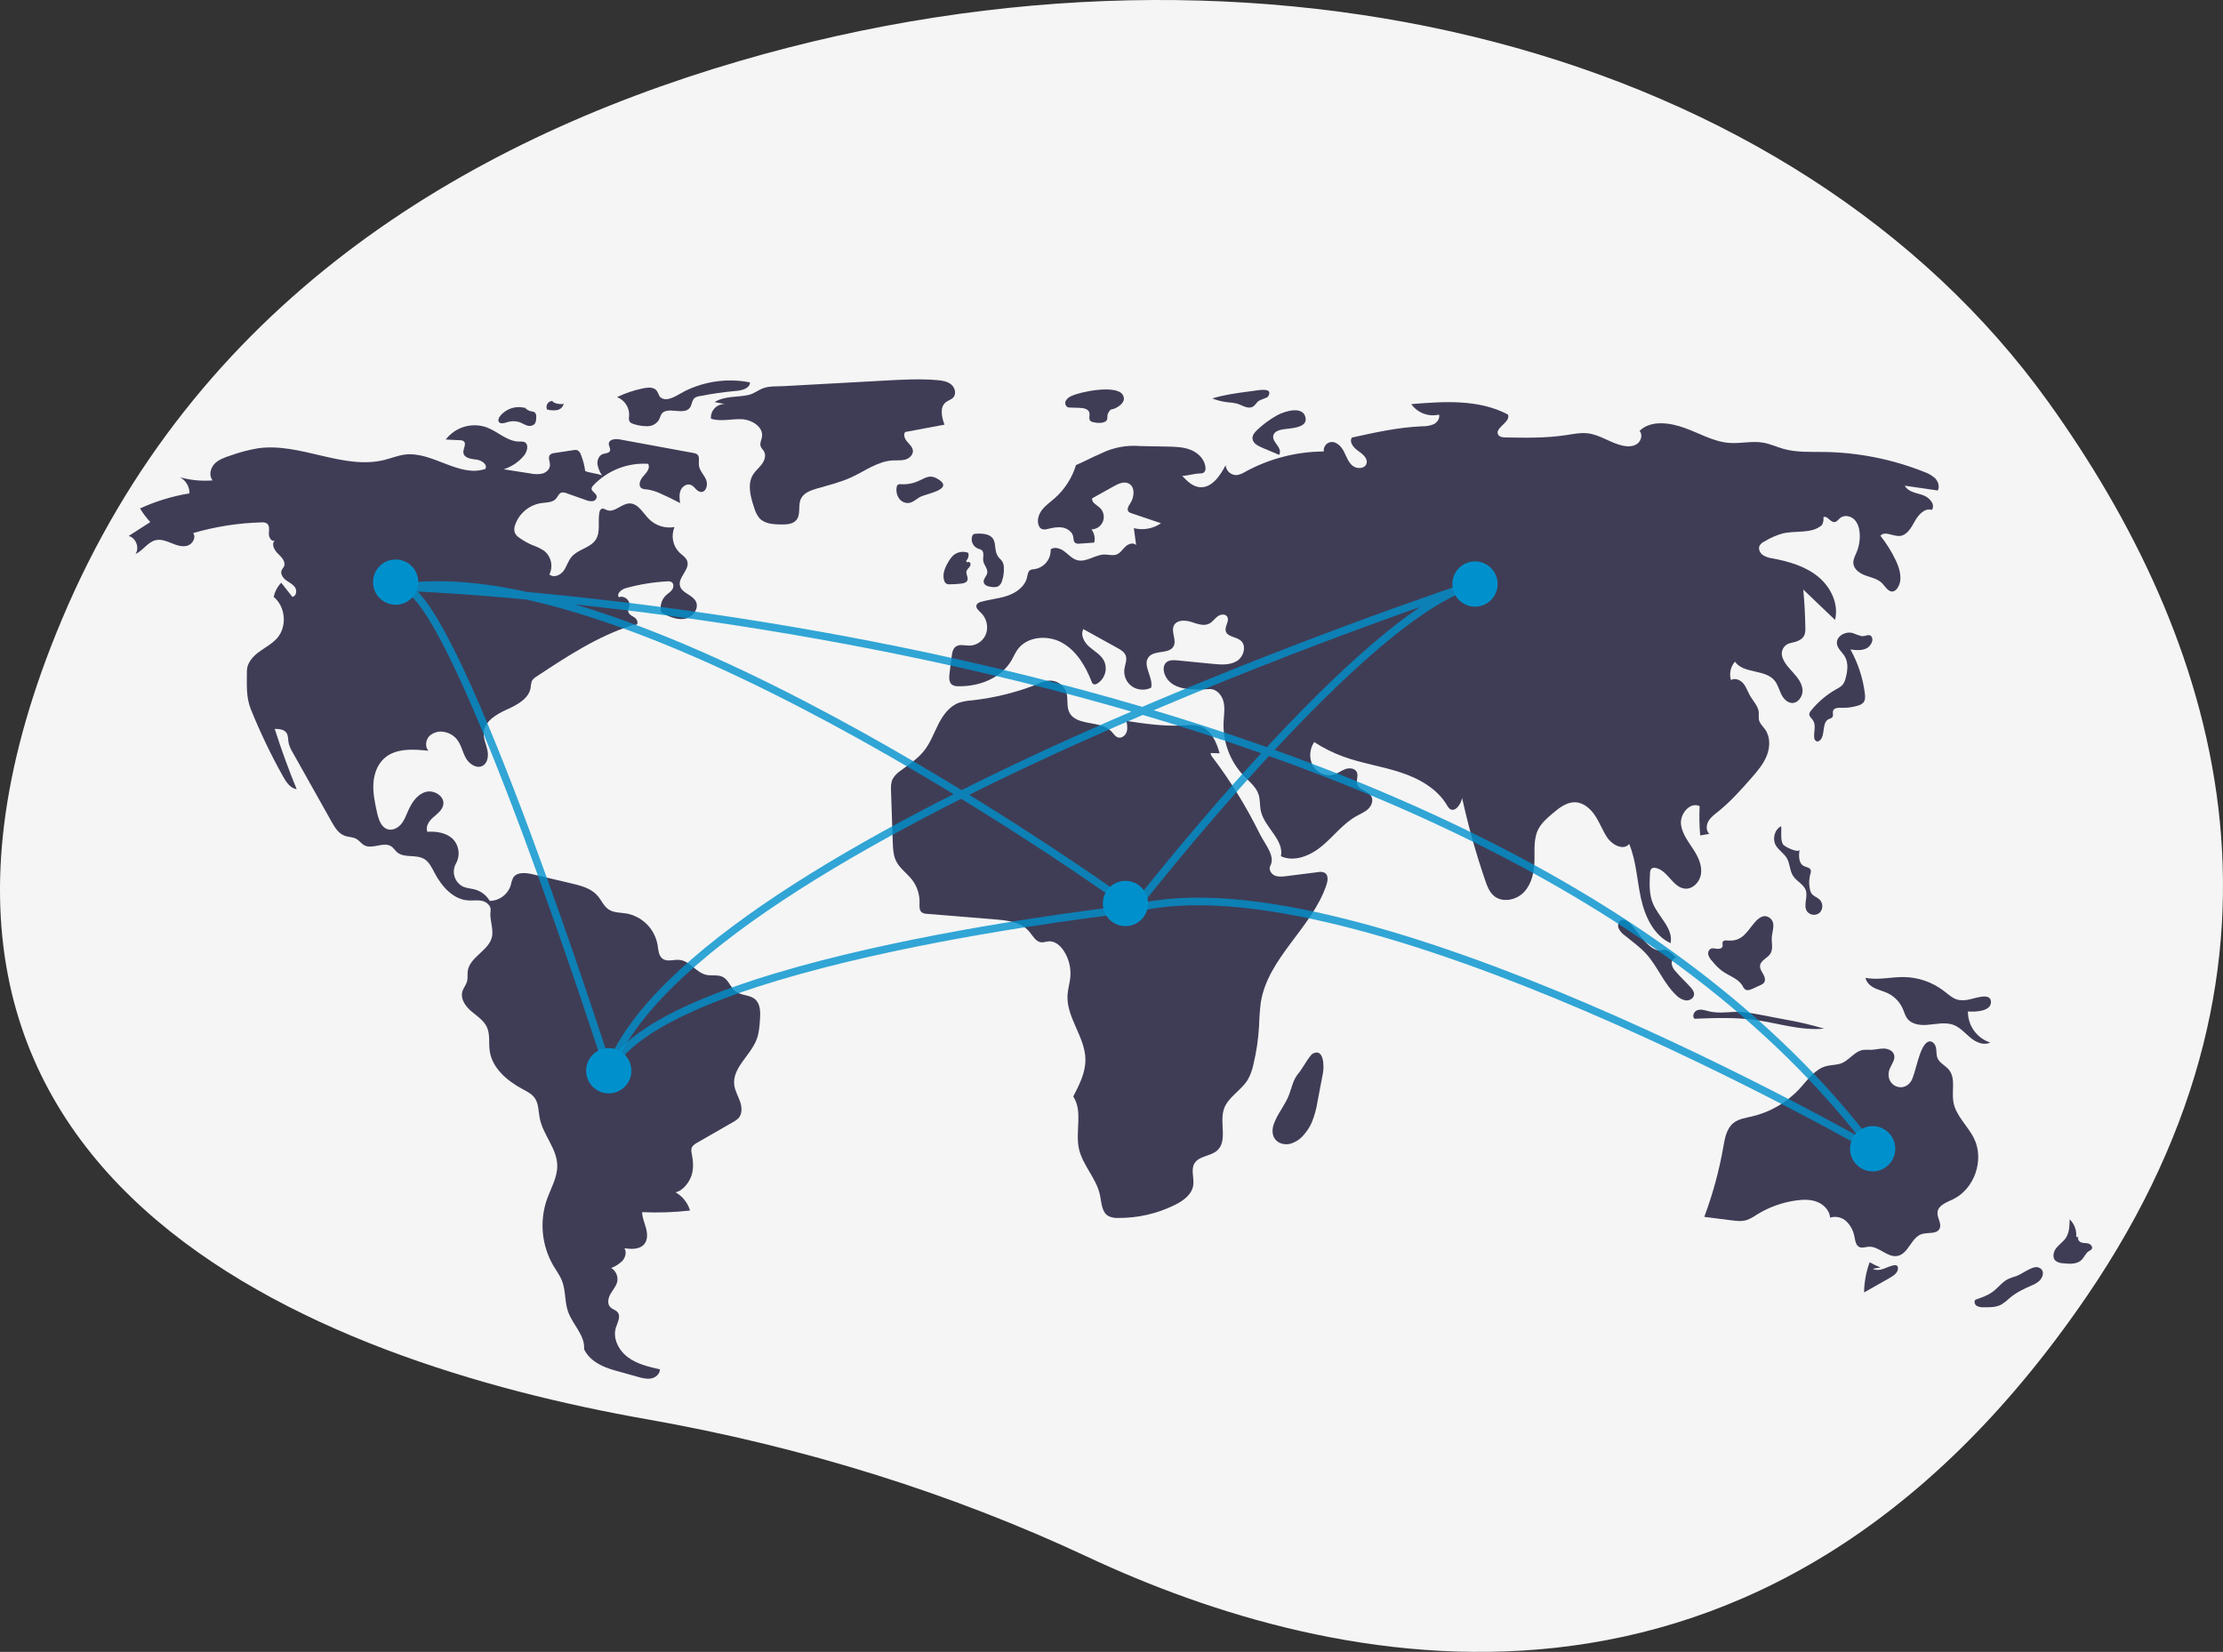 <svg width="584" height="434" viewBox="0 0 584 434" fill="none" xmlns="http://www.w3.org/2000/svg">
<rect x="0" y="0" width="584" height="434" fill="#333333" stroke="none"/>
<g clip-path="url(#clip0_522_9720)">
<path d="M538.019 105.499C471.736 13.22 331.717 -24.213 194.012 16.103C121.212 37.417 51.019 80.122 16.233 162.813C-45.95 310.632 84.612 357.842 169.985 372.888C211.267 380.164 250.148 392.386 285.677 409.025C349.598 438.961 462.742 465.487 548.06 340.79C609.899 250.41 582.17 166.966 538.019 105.499Z" fill="#F5F5F5"/>
<path d="M153.733 123.757C153.548 122.29 153.173 120.854 152.618 119.484C152.547 119.225 152.423 118.984 152.254 118.775C152.084 118.567 151.874 118.396 151.635 118.273C151.316 118.19 150.981 118.186 150.66 118.262L145.653 119.029C145.234 119.048 144.833 119.204 144.511 119.473C143.858 120.159 144.501 121.264 144.481 122.21C144.458 123.275 143.513 124.139 142.488 124.424C141.441 124.636 140.362 124.623 139.321 124.385L132.32 123.297C134.382 122.638 136.218 121.413 137.617 119.761C138.538 118.669 139.028 116.63 137.697 116.113C137.301 116.004 136.888 115.971 136.481 116.015C133.309 116.04 130.813 113.39 127.843 112.275C125.943 111.607 123.88 111.557 121.949 112.133C120.019 112.708 118.32 113.88 117.095 115.48L120.825 115.66C121.175 115.641 121.523 115.734 121.818 115.925C122.635 116.597 121.619 117.887 121.734 118.94C121.884 120.306 123.698 120.598 125.065 120.736C126.433 120.875 128.167 121.986 127.51 123.193C120.637 125.562 113.643 118.564 106.426 119.425C104.599 119.643 102.874 120.361 101.09 120.813C90.195 123.571 78.931 116.212 67.802 117.771C65.327 118.193 62.895 118.834 60.535 119.688C59.02 120.186 57.44 120.723 56.34 121.877C55.239 123.031 54.82 125.005 55.863 126.212C52.989 126.449 50.096 126.173 47.318 125.399C48.069 125.817 48.694 126.429 49.127 127.172C49.56 127.915 49.785 128.76 49.779 129.62C45.292 130.352 40.923 131.685 36.791 133.582C37.562 134.865 38.463 136.066 39.479 137.165L33.798 140.816C35.718 141.3 36.71 143.918 35.594 145.554C37.584 144.668 38.817 142.377 40.945 141.912C42.339 141.608 43.758 142.178 45.08 142.714C46.403 143.25 47.857 143.77 49.226 143.368C50.595 142.966 51.605 141.189 50.735 140.058C56.587 138.35 62.635 137.404 68.728 137.245C69.199 137.186 69.675 137.277 70.091 137.504C70.885 138.055 70.676 139.244 70.633 140.209C70.59 141.174 71.342 142.442 72.204 142.007C71.19 142.887 72.057 144.544 73.03 145.469C74.003 146.394 75.176 147.671 74.58 148.874C74.425 149.189 74.161 149.44 74.011 149.757C73.57 150.693 74.271 151.783 75.098 152.405C75.925 153.026 76.938 153.46 77.512 154.321C78.087 155.181 77.826 156.687 76.799 156.807L73.879 153.098C72.881 154.133 72.198 155.43 71.907 156.838C75.003 159.37 75.468 164.524 72.876 167.571C71.552 169.127 69.668 170.074 68.024 171.288C66.38 172.502 64.859 174.232 64.863 176.276C64.87 179.808 64.582 183.09 65.905 186.365C68.344 192.403 71.161 198.282 74.338 203.967C75.172 205.46 76.25 207.096 77.94 207.353C75.804 202.151 73.882 196.868 72.172 191.504C73.285 191.508 74.572 191.596 75.225 192.499C75.766 193.246 75.65 194.262 75.817 195.17C76.031 196.048 76.387 196.886 76.872 197.65L87.072 215.827C87.917 217.334 88.887 218.951 90.503 219.561C91.536 219.952 92.731 219.878 93.682 220.44C94.428 220.88 94.93 221.662 95.69 222.076C97.838 223.249 100.826 221 102.834 222.4C103.408 222.8 103.773 223.436 104.302 223.895C106.157 225.501 109.199 224.427 111.34 225.625C112.72 226.398 113.435 227.943 114.17 229.343C116.014 232.849 118.997 236.285 122.947 236.564C124.188 236.652 125.456 236.417 126.669 236.693C127.882 236.969 129.076 238.028 128.881 239.257C128.547 241.365 129.588 243.673 129.308 245.788C128.799 249.641 123.336 251.334 122.867 255.193C122.764 256.037 122.925 256.909 122.724 257.736C122.478 258.75 121.717 259.575 121.447 260.582C120.934 262.491 122.301 264.391 123.803 265.675C125.305 266.96 127.096 268.067 127.917 269.865C128.785 271.765 128.359 273.981 128.641 276.051C129.257 280.57 133.158 283.92 137.174 286.08C138.397 286.738 139.71 287.375 140.502 288.517C141.536 290.007 141.433 291.972 141.778 293.752C142.623 298.113 146.292 301.706 146.396 306.147C146.47 309.303 144.717 312.167 143.669 315.145C142.687 317.998 142.331 321.03 142.627 324.033C142.923 327.037 143.862 329.941 145.382 332.548C146.165 333.872 147.103 335.12 147.657 336.555C148.646 339.116 148.325 342.027 149.237 344.617C150.443 348.041 153.757 350.869 153.44 354.485C154.944 357.61 158.266 359.146 161.606 360.076L167.593 361.744C168.739 362.063 169.937 362.385 171.104 362.154C172.272 361.922 173.386 360.953 173.355 359.763C170.42 359.1 167.39 358.396 164.97 356.606C162.55 354.816 160.892 351.629 161.81 348.762C162.236 347.432 163.142 345.897 162.28 344.798C161.787 344.169 160.886 344.005 160.33 343.431C159.462 342.535 159.76 341.032 160.384 339.952C161.007 338.873 161.909 337.908 162.16 336.687C162.287 336.004 162.203 335.298 161.917 334.665C161.632 334.031 161.16 333.5 160.564 333.142C161.674 332.723 162.684 332.075 163.527 331.24C164.307 330.35 164.667 328.977 164.054 327.965C165.874 328.196 168.023 328.309 169.218 326.916C170.172 325.804 170.107 324.14 169.73 322.724C169.353 321.307 168.715 319.931 168.695 318.465C172.895 318.664 177.103 318.522 181.279 318.038C180.675 316.004 179.303 314.284 177.453 313.245C179.345 312.925 181.068 310.659 181.665 308.835C182.263 307.012 182.11 305.025 181.741 303.142C181.599 302.657 181.58 302.145 181.685 301.651C181.898 300.971 182.564 300.557 183.181 300.203L192.569 294.808C193.129 294.528 193.637 294.153 194.07 293.7C195.054 292.544 194.908 290.799 194.405 289.367C193.901 287.935 193.094 286.588 192.9 285.083C192.32 280.58 197.138 277.349 198.764 273.111C199.402 271.447 199.532 269.639 199.656 267.862C199.788 265.953 199.798 263.735 198.333 262.505C196.929 261.326 194.734 261.589 193.265 260.492C191.917 259.487 191.452 257.533 189.981 256.721C188.644 255.983 186.968 256.453 185.481 256.106C182.864 255.495 181.217 252.477 178.543 252.197C177.035 252.039 175.328 252.777 174.092 251.898C173.003 251.124 172.959 249.567 172.752 248.247C172.388 246.194 171.405 244.302 169.934 242.826C168.463 241.35 166.575 240.36 164.525 239.99C162.97 239.74 161.277 239.835 159.954 238.98C158.614 238.114 158 236.493 156.948 235.294C155.252 233.362 152.581 232.675 150.079 232.087L139.901 229.693C138.094 229.268 135.765 229.043 134.796 230.626C134.509 231.229 134.305 231.868 134.192 232.526C133.829 233.716 133.097 234.761 132.104 235.509C131.11 236.258 129.904 236.672 128.66 236.692C127.807 235.236 126.425 234.166 124.803 233.706C123.771 233.418 122.666 233.386 121.682 232.962C121.146 232.701 120.669 232.332 120.28 231.88C119.891 231.427 119.599 230.9 119.421 230.33C119.243 229.761 119.183 229.161 119.244 228.567C119.306 227.973 119.488 227.399 119.78 226.878C120.367 225.833 120.593 224.623 120.425 223.436C120.256 222.25 119.702 221.151 118.847 220.311C117.116 218.756 114.613 218.38 112.292 218.536C111.684 217.209 112.7 215.712 113.796 214.748C114.891 213.783 116.221 212.835 116.459 211.395C116.834 209.13 113.946 207.41 111.752 208.085C109.559 208.761 108.159 210.892 107.233 212.993C106.702 214.199 106.251 215.468 105.414 216.485C104.576 217.501 103.227 218.229 101.951 217.903C100.145 217.441 99.448 215.294 99.048 213.472C98.512 211.028 97.972 208.55 98.085 206.051C98.197 203.551 99.04 200.984 100.882 199.292C103.884 196.535 108.49 196.805 112.542 197.245C111.584 196.166 111.821 194.347 112.845 193.331C113.386 192.851 114.036 192.509 114.738 192.337C115.44 192.164 116.174 192.165 116.876 192.341C118.097 192.595 119.197 193.253 119.998 194.209C121.15 195.613 121.477 197.509 122.348 199.104C123.218 200.698 125.175 202.057 126.777 201.202C128.16 200.463 128.38 198.544 128.035 197.013C127.691 195.483 126.96 193.994 127.084 192.43C127.322 189.446 130.414 187.65 133.143 186.421C135.872 185.192 138.996 183.539 139.428 180.577C139.443 179.997 139.552 179.423 139.752 178.878C140.054 178.397 140.475 178.001 140.974 177.729C148.937 172.463 157.033 167.134 166.134 164.257C166.608 164.107 166.663 164.274 167.146 164.156C167.821 163.766 167.374 162.686 166.726 162.25C166.079 161.815 165.213 161.481 165.049 160.718C164.928 160.158 165.259 159.607 165.344 159.04C165.555 157.646 163.888 156.359 162.594 156.916C161.863 155.947 163.31 154.822 164.479 154.5C167.992 153.532 171.598 152.943 175.235 152.742C175.655 152.675 176.085 152.748 176.459 152.95C177.07 153.373 176.992 154.344 176.559 154.949C176.126 155.553 175.453 155.933 174.913 156.444C174.324 157.019 173.903 157.744 173.698 158.541C173.492 159.339 173.509 160.177 173.748 160.965C175.647 161.932 177.711 162.927 179.814 162.586C181.918 162.246 183.784 159.881 182.796 157.993C181.875 156.235 179.11 155.838 178.634 153.911C178.077 151.655 181.27 149.648 180.551 147.438C180.236 146.47 179.272 145.9 178.532 145.201C177.658 144.345 177.064 143.243 176.827 142.042C176.59 140.841 176.721 139.597 177.204 138.472C175.999 138.684 174.761 138.604 173.593 138.238C172.425 137.873 171.362 137.232 170.492 136.371C168.887 134.75 167.606 132.193 165.327 132.265C163.235 132.332 161.433 134.774 159.476 134.029C158.995 133.845 158.488 133.472 158.022 133.691C157.869 133.79 157.74 133.923 157.646 134.079C157.552 134.235 157.495 134.411 157.479 134.592C156.982 136.97 157.837 139.679 156.542 141.734C155.132 143.97 151.872 144.28 150.163 146.296C149.235 147.391 148.876 148.865 148.023 150.019C147.17 151.173 145.361 151.907 144.337 150.901C144.84 149.867 144.978 148.693 144.727 147.57C144.476 146.447 143.852 145.443 142.957 144.721C142.007 144.101 140.983 143.603 139.909 143.238C138.709 142.73 137.567 142.093 136.504 141.339C135.971 141.018 135.538 140.554 135.254 140.001C135.029 139.308 135.059 138.557 135.339 137.885C135.858 136.396 136.774 135.078 137.987 134.072C139.2 133.066 140.664 132.411 142.222 132.177C143.585 131.992 145.17 132.057 146.072 131.019C146.549 130.469 146.799 129.638 147.492 129.415C147.935 129.326 148.395 129.383 148.803 129.577L153.888 131.367C154.455 131.624 155.08 131.727 155.699 131.667C156.007 131.626 156.287 131.469 156.484 131.23C156.681 130.99 156.78 130.685 156.761 130.376C156.599 129.531 155.299 129.125 155.418 128.273C155.484 127.997 155.632 127.747 155.843 127.557C157.678 125.603 159.923 124.079 162.416 123.094C164.908 122.109 167.588 121.688 170.263 121.861C170.905 122.915 169.889 124.164 169.045 125.064C168.2 125.965 167.521 127.573 168.543 128.266C168.961 128.48 169.427 128.585 169.897 128.571C171.149 128.741 172.366 129.11 173.501 129.665C175.258 130.43 176.981 131.267 178.671 132.176C178.522 131.062 178.379 129.887 178.802 128.845C179.224 127.803 180.424 126.985 181.473 127.391C182.483 127.782 183.001 129.121 184.077 129.243C185.513 129.407 186.08 127.285 185.48 125.969C184.88 124.654 183.693 123.553 183.594 122.11C183.527 121.137 183.897 119.93 183.12 119.341C182.844 119.164 182.53 119.054 182.204 119.019L162.805 115.448C161.653 115.236 159.988 115.398 159.937 116.569C159.909 117.223 160.492 117.869 160.234 118.47C159.958 119.111 159.052 119.053 158.392 119.28C157.368 119.631 156.854 120.848 156.952 121.927C157.132 122.999 157.547 124.017 158.167 124.91C156.906 124.382 154.995 124.285 153.733 123.757Z" fill="#3F3D56"/>
<path d="M138.255 107.281C137.032 106.876 135.713 106.857 134.479 107.227C133.245 107.597 132.154 108.338 131.354 109.349C131.035 109.769 130.767 110.349 131.034 110.805C131.418 111.458 132.394 111.2 133.115 110.967C134.173 110.588 135.325 110.561 136.401 110.888C137.077 111.12 137.682 111.531 138.361 111.755C138.692 111.893 139.054 111.939 139.409 111.887C139.763 111.835 140.097 111.687 140.374 111.46C140.84 110.985 140.87 110.245 140.87 109.579C140.903 109.356 140.885 109.129 140.818 108.914C140.752 108.698 140.638 108.501 140.485 108.335C140.213 108.178 139.908 108.087 139.594 108.072C138.891 107.942 138.256 107.57 137.797 107.022" fill="#3F3D56"/>
<path d="M145.25 105.332C144.976 105.318 144.703 105.373 144.457 105.494C144.211 105.616 144 105.798 143.845 106.024C143.69 106.25 143.596 106.513 143.571 106.786C143.547 107.059 143.593 107.334 143.705 107.584C144.546 107.814 145.424 107.871 146.288 107.753C146.718 107.686 147.119 107.493 147.441 107.198C147.762 106.903 147.989 106.52 148.093 106.097C147.076 106.282 146.027 106.082 145.15 105.535" fill="#3F3D56"/>
<path d="M168.718 102.078C166.43 102.564 164.207 103.32 162.096 104.328C163.091 104.711 163.937 105.404 164.509 106.304C165.082 107.204 165.35 108.264 165.274 109.328C165.185 109.737 165.195 110.161 165.304 110.564C165.547 111.154 166.252 111.376 166.872 111.527C167.985 111.866 169.147 112.014 170.31 111.966C170.891 111.936 171.456 111.76 171.953 111.457C172.45 111.153 172.863 110.73 173.156 110.226C173.324 109.748 173.522 109.28 173.748 108.826C175.233 106.563 179.645 109.3 181.239 107.113C181.801 106.342 181.75 105.182 182.482 104.572C182.861 104.306 183.3 104.138 183.759 104.084C186.966 103.447 190.205 102.985 193.462 102.702C195.005 102.567 197.017 102.013 197.029 100.463C191.217 99.321 185.19 100.132 179.885 102.771C177.974 103.728 175.446 105.743 173.605 104.473C172.916 103.998 172.95 102.718 172.002 102.183C171.032 101.637 169.748 101.859 168.718 102.078Z" fill="#3F3D56"/>
<path d="M187.728 105.636L190.456 106.161C189.954 106.138 189.453 106.223 188.986 106.41C188.519 106.597 188.098 106.882 187.75 107.244C187.401 107.607 187.134 108.04 186.967 108.514C186.799 108.988 186.734 109.493 186.777 109.994C189.332 110.848 192.118 110.017 194.809 110.131C197.501 110.244 200.633 112.168 200.173 114.824C200.034 115.627 199.571 116.429 199.812 117.208C199.981 117.753 200.462 118.14 200.733 118.643C201.299 119.69 200.847 121.014 200.133 121.966C199.418 122.918 198.458 123.678 197.831 124.689C196.272 127.205 197.158 130.458 198.087 133.269C198.355 134.331 198.851 135.322 199.54 136.173C200.917 137.637 203.159 137.764 205.168 137.794C206.63 137.815 208.305 137.743 209.229 136.61C210.436 135.13 209.592 132.822 210.387 131.085C211.109 129.508 212.947 128.832 214.613 128.352C217.665 127.473 220.776 126.725 223.661 125.398C227.244 123.749 230.593 121.179 234.531 120.967C235.636 120.908 236.768 121.038 237.832 120.735C238.896 120.432 239.907 119.512 239.827 118.408C239.758 117.465 238.96 116.772 238.337 116.061C237.713 115.35 237.224 114.256 237.797 113.504L248.119 111.575C247.387 109.58 246.817 106.952 248.499 105.654C249.105 105.185 249.917 104.998 250.434 104.432C251.314 103.466 250.872 101.803 249.855 100.982C248.839 100.161 247.465 99.971 246.164 99.862C241.637 99.486 237.085 99.735 232.551 99.984C223.686 100.47 214.821 100.956 205.957 101.442C204.172 101.54 202.112 101.39 200.475 101.999C199.09 102.515 198.104 103.462 196.52 103.794C193.594 104.408 190.375 103.993 187.728 105.636Z" fill="#3F3D56"/>
<path d="M236.61 127.212C236.332 127.168 236.047 127.233 235.816 127.392C235.662 127.561 235.571 127.777 235.557 128.005C235.381 129.01 235.591 130.045 236.145 130.901C236.427 131.322 236.816 131.659 237.272 131.878C237.729 132.096 238.235 132.189 238.739 132.146C239.968 131.989 240.873 130.941 242.003 130.429C243.744 129.641 251.137 128.412 246.023 125.648C244.26 124.695 243.122 125.536 241.732 126.164C240.152 126.973 238.381 127.335 236.61 127.212V127.212Z" fill="#3F3D56"/>
<path d="M281.405 104.075C280.808 104.319 280.308 104.754 279.984 105.312C279.835 105.595 279.8 105.925 279.887 106.234C279.974 106.542 280.176 106.805 280.452 106.968C280.675 107.049 280.911 107.086 281.149 107.079L283.577 107.151C284.608 107.182 285.897 107.402 286.174 108.396C286.38 109.135 285.919 110.084 286.475 110.612C286.714 110.796 287 110.908 287.301 110.934C288.101 111.139 288.936 111.166 289.748 111.013C291.514 110.539 290.586 109.46 291.143 108.499C291.994 107.029 291.847 107.919 293.347 107.077C294.455 106.455 295.886 105.326 294.962 103.741C293.353 100.983 283.778 102.89 281.405 104.075Z" fill="#3F3D56"/>
<path d="M329.331 102.688L327.921 102.876C324.742 103.301 321.544 103.729 318.482 104.685C319.807 105.209 321.198 105.55 322.616 105.7C323.396 105.738 324.171 105.848 324.931 106.029C326.284 106.432 327.647 107.472 328.954 106.939C329.764 106.609 330.028 105.765 330.699 105.317C331.163 105.008 332.921 104.509 333.117 104.197C334.706 101.676 330.552 102.525 329.331 102.688Z" fill="#3F3D56"/>
<path d="M335.522 109.099C333.639 110.153 331.891 111.433 330.319 112.912C329.657 113.535 328.98 114.31 329.04 115.217C329.12 116.424 330.404 117.123 331.517 117.595L336.025 119.504C336.571 118.733 336.071 117.669 335.506 116.911C334.941 116.153 334.269 115.277 334.519 114.365C334.804 113.324 336.072 112.97 337.135 112.79C338.868 112.498 343.542 112.522 342.98 109.728C342.318 106.436 337.262 108.127 335.522 109.099Z" fill="#3F3D56"/>
<path d="M334.616 295.381C334.187 296.624 334.146 298.088 334.888 299.173C335.721 300.391 337.388 300.845 338.83 300.536C340.266 300.154 341.546 299.33 342.49 298.182C343.353 297.219 344.063 296.13 344.595 294.952C345.338 293.116 345.862 291.199 346.156 289.24L347.555 281.889C347.868 280.246 347.856 275.209 344.837 276.85C344.013 277.298 342.104 280.838 341.24 281.842C339.682 283.651 339.476 285.406 338.656 287.598C337.629 290.343 335.565 292.631 334.616 295.381Z" fill="#3F3D56"/>
<path d="M494.032 332.999C493.045 332.613 492.086 332.157 491.164 331.633C490.24 334.175 489.748 336.855 489.71 339.561L496.468 335.735C497.485 335.159 498.637 334.359 498.616 333.191C498.625 333.047 498.595 332.902 498.529 332.774C498.463 332.645 498.364 332.536 498.242 332.459C498.092 332.399 497.928 332.38 497.768 332.404C496.766 332.487 495.852 332.98 494.907 333.323C493.962 333.667 492.856 333.848 491.989 333.339" fill="#3F3D56"/>
<path d="M529.683 335.272C528.941 335.474 528.217 335.734 527.516 336.05C525.965 336.84 524.91 338.339 523.514 339.379C522.179 340.374 520.571 340.92 518.993 341.451C518.529 341.862 518.742 342.689 519.246 343.05C519.788 343.358 520.409 343.498 521.031 343.451C522.67 343.487 524.398 343.503 525.834 342.711C526.643 342.186 527.4 341.584 528.095 340.915C529.774 339.513 531.791 338.588 533.787 337.695C534.514 337.42 535.185 337.018 535.771 336.508C537.025 335.272 537.113 333.364 535.305 332.943C533.843 332.603 531.074 334.822 529.683 335.272Z" fill="#3F3D56"/>
<path d="M545.435 324.977C545.516 324.126 545.403 323.268 545.104 322.468C544.805 321.667 544.329 320.945 543.71 320.355C543.692 322.058 543.64 323.871 542.683 325.278C542.001 326.281 540.932 326.959 540.185 327.914C539.438 328.869 539.107 330.383 539.983 331.222C540.543 331.648 541.225 331.883 541.929 331.892C543.673 332.097 545.691 332.212 546.915 330.951C547.582 330.263 547.907 329.244 548.721 328.738C549.025 328.611 549.296 328.417 549.514 328.171C549.85 327.636 549.316 326.931 548.715 326.739C548.113 326.546 547.451 326.637 546.846 326.454C546.242 326.271 545.687 325.591 545.998 325.04" fill="#3F3D56"/>
<path d="M517.439 262.571C516.524 262.793 515.576 262.849 514.641 262.736C513.089 262.45 511.88 261.279 510.627 260.319C507.647 258.049 504.025 256.783 500.28 256.702C496.874 256.638 493.436 257.562 490.091 256.917C490.309 258.134 491.35 259.046 492.46 259.588C493.57 260.13 494.795 260.403 495.91 260.934C497.696 261.793 499.113 263.268 499.9 265.087C500.259 265.926 500.485 266.839 501.029 267.571C502.141 269.069 504.249 269.397 506.11 269.275C508.535 269.115 511.068 268.417 513.325 269.321C515.051 270.013 516.287 271.525 517.728 272.7C519.169 273.875 521.199 274.748 522.855 273.9C521.135 273.343 519.639 272.251 518.584 270.783C517.529 269.315 516.971 267.549 516.991 265.741C518.614 265.89 523.289 265.832 523.037 263.073C522.824 260.734 518.833 262.318 517.439 262.571Z" fill="#3F3D56"/>
<path d="M496.204 281.599C496.492 280.017 498.068 278.62 497.577 277.09C497.238 276.031 496.011 275.509 494.9 275.482C493.789 275.456 492.698 275.787 491.587 275.819C490.864 275.78 490.139 275.79 489.417 275.849C487.212 276.212 485.853 278.524 483.775 279.346C482.512 279.846 481.092 279.751 479.778 280.096C476.795 280.881 474.908 283.701 472.823 285.975C469.454 289.632 465.064 292.193 460.224 293.326C458.527 293.719 456.704 293.97 455.356 295.072C453.571 296.532 453.131 299.033 452.734 301.305C451.637 307.58 449.96 313.74 447.725 319.704L454.808 320.609C456.154 320.781 457.55 320.949 458.847 320.55C459.79 320.194 460.683 319.718 461.504 319.134C464.659 317.175 468.19 315.9 471.868 315.392C473.723 315.137 475.667 315.09 477.408 315.78C479.149 316.47 480.642 318.034 480.788 319.901C481.54 319.667 482.343 319.642 483.109 319.828C483.875 320.015 484.576 320.406 485.137 320.96C486.246 322.09 486.972 323.541 487.213 325.107C487.4 326.076 487.586 327.238 488.485 327.644C489.219 327.976 490.061 327.619 490.863 327.555C493.586 327.337 495.846 330.513 498.523 329.966C501.393 329.38 502.098 325.078 504.898 324.217C506.507 323.722 508.763 324.324 509.533 322.827C510.212 321.508 508.858 319.985 508.997 318.508C509.169 316.689 511.314 315.917 512.967 315.14C518.667 312.465 521.372 304.789 518.61 299.128C516.974 295.774 513.753 293.134 513.159 289.45C512.701 286.615 513.818 283.309 512.012 281.078C511.093 279.943 509.537 279.316 508.99 277.962C508.646 277.109 508.784 276.142 508.599 275.241C508.413 274.34 507.628 273.398 506.739 273.632C504.159 274.309 503.335 282.285 501.954 284.222C499.854 287.168 495.542 285.228 496.204 281.599Z" fill="#3F3D56"/>
<path d="M448.508 265.584C447.626 265.337 446.663 265.093 445.818 265.447C444.973 265.8 444.48 267.041 445.158 267.657C450.463 267.451 455.801 267.245 461.061 267.966C467.121 268.796 473.119 270.854 479.206 270.248C475.729 269.222 472.195 268.402 468.621 267.791L462.662 266.652C461.064 266.317 459.448 266.067 457.823 265.904C454.424 265.623 451.851 266.522 448.508 265.584Z" fill="#3F3D56"/>
<path d="M453.819 247.099C453.379 247.062 452.833 247.03 452.605 247.409C452.388 247.771 452.637 248.249 452.52 248.655C452.36 249.21 451.634 249.351 451.062 249.276C450.49 249.2 449.872 249.02 449.365 249.295C449.108 249.471 448.915 249.725 448.815 250.02C448.714 250.315 448.712 250.634 448.809 250.93C449.016 251.518 449.351 252.052 449.79 252.494C450.539 253.439 451.393 254.296 452.335 255.049C454.158 256.395 456.628 257.044 457.777 258.999C457.939 259.378 458.188 259.713 458.504 259.977C459.055 260.327 459.774 260.061 460.367 259.79L462.448 258.838C462.823 258.703 463.157 258.476 463.421 258.177C463.896 257.531 463.604 256.614 463.205 255.919C462.806 255.223 462.295 254.504 462.381 253.707C462.534 252.286 464.36 251.742 465.111 250.527C465.868 249.301 465.375 247.722 465.462 246.284C465.564 244.602 466.621 242.414 464.921 241.158C463.477 240.09 462.096 241.077 461.06 242.256C458.873 244.742 457.839 247.434 453.819 247.099Z" fill="#3F3D56"/>
<path d="M466.449 221.971C467.159 223.332 468.64 224.144 469.415 225.469C470.254 226.905 470.159 228.761 471.069 230.153C472.004 231.582 473.885 232.34 474.409 233.965C474.981 235.739 473.683 237.894 474.717 239.444C474.91 239.698 475.154 239.908 475.432 240.062C475.711 240.217 476.019 240.311 476.336 240.34C476.653 240.37 476.972 240.332 477.274 240.232C477.576 240.131 477.854 239.968 478.09 239.754C478.526 239.279 478.76 238.652 478.741 238.007C478.721 237.362 478.451 236.75 477.988 236.301C477.375 235.742 476.495 235.501 475.984 234.848C475.717 234.471 475.54 234.039 475.465 233.584C475.186 232.27 475.23 230.909 475.595 229.616C475.732 229.288 475.766 228.927 475.694 228.579C475.464 227.909 474.558 227.861 473.922 227.551C472.477 226.845 472.512 224.805 472.764 223.216C472.596 224.274 468.83 222.475 468.436 221.876C467.652 220.685 468.079 218.389 467.924 217.074C466.232 217.89 465.58 220.307 466.449 221.971Z" fill="#3F3D56"/>
<path d="M428.51 242.906C427.815 242.128 426.768 241.313 425.836 241.783C425.125 242.141 424.929 243.125 425.208 243.871C425.548 244.596 426.07 245.219 426.724 245.68C428.666 247.282 430.758 248.728 432.452 250.591C435.483 253.924 437.09 258.422 440.387 261.493C441.05 262.205 441.927 262.68 442.885 262.846C443.846 262.935 444.925 262.32 445.035 261.361C445.126 260.571 444.576 259.864 444.038 259.279C442.757 257.885 441.355 256.602 440.146 255.146C439.587 254.586 439.236 253.853 439.151 253.067C439.145 252.283 439.859 251.462 440.619 251.656C439.695 251.42 439.01 249.88 437.655 249.591C436.522 249.349 436.248 250.051 434.899 249.472C432.328 248.369 430.311 244.923 428.51 242.906Z" fill="#3F3D56"/>
<path d="M488.931 167.105C488.193 166.886 487.468 166.626 486.758 166.329C484.849 165.755 482.323 167.159 482.577 169.137C482.747 170.451 483.969 171.338 484.644 172.477C485.645 174.168 485.379 176.312 484.852 178.205C484.723 178.792 484.478 179.346 484.13 179.835C483.644 180.352 483.063 180.77 482.419 181.067C479.841 182.513 477.567 184.446 475.724 186.758C475.523 186.971 475.383 187.234 475.319 187.52C475.228 188.188 475.899 188.674 476.278 189.231C477.121 190.469 476.512 192.134 476.595 193.629C476.583 193.84 476.624 194.051 476.716 194.242C476.807 194.433 476.946 194.597 477.119 194.719C477.627 194.978 478.229 194.539 478.504 194.04C479.418 192.384 478.729 189.726 480.443 188.928C480.767 188.777 481.16 188.713 481.377 188.428C481.72 187.976 481.389 187.307 481.563 186.767C481.824 185.955 482.933 185.919 483.784 185.955C485.25 186.016 486.715 185.821 488.114 185.378C488.663 185.248 489.161 184.959 489.547 184.548C490.06 183.908 490.014 182.999 489.912 182.185C489.399 178.131 488.115 174.212 486.13 170.64C487.635 170.832 489.273 170.999 490.572 170.214C491.3 169.775 492.172 168.46 491.811 167.565C491.241 166.151 490.21 167.341 488.931 167.105Z" fill="#3F3D56"/>
<path d="M295.928 189.407C296.108 190.373 296.286 191.391 295.969 192.322C295.652 193.253 294.656 194.031 293.715 193.746C292.985 193.524 292.564 192.79 292.045 192.23C289.162 189.116 282.658 190.919 280.877 187.067C280.151 185.495 280.645 183.611 280.149 181.952C279.836 180.992 279.214 180.164 278.38 179.597C277.545 179.03 276.547 178.757 275.54 178.819C274.622 178.952 273.729 179.219 272.888 179.611C267.257 181.867 261.346 183.347 255.317 184.008C254.171 184.078 253.038 184.284 251.941 184.623C249.465 185.521 247.773 187.817 246.57 190.16C245.366 192.503 244.477 195.04 242.863 197.122C241.167 199.31 238.79 200.842 236.573 202.499C235.719 203.05 235.008 203.796 234.498 204.675C234.017 205.662 234.044 206.811 234.082 207.908L234.535 221.238C234.593 222.953 234.666 224.729 235.433 226.263C236.391 228.179 238.283 229.434 239.596 231.126C240.935 232.866 241.633 235.015 241.571 237.21C241.543 238.092 241.456 239.136 242.143 239.69C242.56 239.961 243.049 240.102 243.547 240.094L261.57 241.57C264.741 241.83 268.254 242.257 270.324 244.673C271.301 245.814 272.086 247.454 273.582 247.576C274.224 247.629 274.848 247.365 275.49 247.314C277.11 247.186 278.533 248.416 279.431 249.77C280.79 251.835 281.407 254.301 281.18 256.762C281.033 258.308 280.554 259.81 280.451 261.359C280.058 267.252 285.051 272.372 285.148 278.278C285.205 281.752 283.557 284.997 281.95 288.077C284.544 292.008 282.42 297.242 283.452 301.838C284.432 306.197 288.065 309.611 288.971 313.986C289.385 315.99 289.409 318.455 291.175 319.487C291.95 319.864 292.808 320.036 293.669 319.986C298.859 320.048 303.989 318.879 308.641 316.576C310.824 315.492 313.087 313.874 313.468 311.466C313.776 309.523 312.791 307.351 313.793 305.659C314.974 303.665 317.999 303.823 319.736 302.29C322.555 299.803 320.357 295.06 321.499 291.478C322.525 288.258 326.059 286.548 327.81 283.658C328.5 282.415 328.994 281.074 329.277 279.681C330.08 276.352 330.579 272.957 330.769 269.537C330.816 267.46 330.969 265.386 331.228 263.324C333.117 251.586 344.715 243.726 348.481 232.45C348.841 231.373 349.01 229.939 348.052 229.329C347.484 229.058 346.84 228.991 346.228 229.138L337.92 230.186C336.888 230.317 335.794 230.438 334.847 230.009C333.899 229.581 333.22 228.381 333.723 227.47C335.134 224.913 332.231 221.681 330.941 219.061C327.468 212.004 323.333 205.294 318.59 199.02C318.287 198.698 318.096 198.285 318.049 197.844L320.407 197.923C319.611 195.065 318.297 191.938 315.522 190.893C313.959 190.304 312.227 190.508 310.559 190.599C305.78 190.86 300.658 190.138 295.928 189.407Z" fill="#3F3D56"/>
<path d="M310.563 125.011C311.813 126.34 313.214 127.748 315.023 127.98C318.219 128.389 320.516 125.083 321.979 122.211C322.033 122.943 322.371 123.625 322.92 124.112C323.469 124.599 324.186 124.853 324.919 124.819C325.708 124.686 326.461 124.391 327.13 123.954C333.461 120.492 340.553 118.658 347.768 118.616C347.698 118.069 347.834 117.516 348.148 117.064C348.463 116.611 348.933 116.291 349.47 116.165C350.936 115.874 352.258 117.143 352.965 118.461C353.673 119.779 354.114 121.307 355.239 122.293C356.363 123.28 358.54 123.237 358.984 121.808C359.41 120.437 357.982 119.267 356.795 118.458C355.609 117.65 354.358 116.153 355.157 114.96C361.219 113.617 367.318 112.27 373.521 112.003C374.578 112.039 375.63 111.858 376.613 111.47C377.559 111.005 378.311 109.951 378.056 108.928C376.703 109.247 375.285 109.154 373.984 108.663C372.683 108.172 371.557 107.305 370.751 106.171C379.358 105.461 388.513 104.855 396.141 108.907C397.056 110.873 392.391 112.509 393.639 114.282C394.037 114.847 394.835 114.914 395.526 114.927C400.827 115.025 406.158 115.122 411.399 114.321C413.314 114.028 415.248 113.615 417.171 113.852C420.374 114.248 423.113 116.386 426.264 117.083C427.547 117.366 428.985 117.376 430.066 116.63C431.147 115.884 431.612 114.184 430.726 113.214C433.692 110.305 438.616 111.026 442.53 112.419C446.444 113.811 450.152 116.057 454.294 116.368C457.264 116.59 460.276 115.791 463.211 116.299C465.056 116.618 466.772 117.439 468.575 117.944C471.985 118.898 475.591 118.696 479.131 118.742C488.164 118.864 497.098 120.64 505.49 123.982C506.582 124.338 507.582 124.929 508.421 125.714C509.201 126.551 509.6 127.851 509.075 128.868L500.402 127.601C501.22 129.21 503.333 129.484 505.05 130.039C506.767 130.595 508.547 132.491 507.515 133.972C505.655 133.38 503.969 135.24 503.03 136.952C502.09 138.664 500.945 140.714 498.996 140.819C497.25 140.912 495.139 139.425 494.001 140.753C495.573 142.736 496.919 144.889 498.015 147.172C499.139 149.515 499.939 152.467 498.42 154.575C498.181 154.951 497.818 155.232 497.395 155.37C496.154 155.685 495.348 154.166 494.458 153.245C493.337 152.085 491.641 151.757 490.122 151.213C488.604 150.669 487.004 149.599 486.885 147.99C486.812 146.988 487.34 146.058 487.729 145.132C488.383 143.572 488.669 141.883 488.565 140.194C488.48 138.836 488.099 137.423 487.124 136.474C486.149 135.525 484.466 135.224 483.419 136.093C482.931 136.499 482.539 137.148 481.905 137.172C480.785 137.215 479.924 135.26 479.022 135.927C479.128 136.638 478.981 137.364 478.606 137.977C475.916 140.318 471.782 139.328 468.314 140.155C466.665 140.627 465.085 141.317 463.618 142.206C463.069 142.441 462.602 142.833 462.276 143.334C461.843 144.175 462.32 145.253 463.084 145.813C463.893 146.31 464.802 146.62 465.746 146.722C469.975 147.524 474.265 148.764 477.604 151.481C480.942 154.199 483.131 158.691 482.075 162.865L473.736 154.893C474.053 158.24 474.232 161.597 474.275 164.962C474.329 165.619 474.239 166.28 474.011 166.899C473.416 168.213 471.805 168.655 470.393 168.945C470 169.019 469.628 169.176 469.3 169.405C468.972 169.634 468.697 169.93 468.491 170.273C468.286 170.616 468.155 170.999 468.108 171.396C468.061 171.793 468.098 172.195 468.218 172.577C468.719 174.213 469.97 175.488 471.115 176.759C472.261 178.03 473.388 179.474 473.538 181.179C473.688 182.884 472.402 184.805 470.696 184.686C469.403 184.597 468.443 183.438 467.891 182.264C467.34 181.09 467.011 179.783 466.182 178.785C463.673 175.766 458.038 177.06 455.79 173.841C455.217 174.491 454.82 175.277 454.636 176.124C454.452 176.971 454.488 177.851 454.739 178.681C455.785 178.026 457.216 178.634 458.002 179.586C458.788 180.538 459.158 181.758 459.775 182.826C460.608 184.269 461.933 185.547 462.049 187.209C462.018 187.837 462.029 188.466 462.08 189.093C462.287 190.1 463.137 190.823 463.727 191.664C465.099 193.622 465.031 196.312 464.147 198.533C463.263 200.755 461.674 202.611 460.1 204.411C457.352 207.554 454.547 210.679 451.288 213.289C450.358 214.034 449.366 214.766 448.787 215.808C448.208 216.849 448.178 218.311 449.068 219.103C448.431 219.135 447.289 219.448 446.653 219.48C446.429 216.925 446.38 214.357 446.507 211.795C443.994 210.587 441.289 213.82 441.613 216.59C441.937 219.36 443.94 221.583 445.365 223.979C446.408 225.731 447.183 227.775 446.835 229.784C446.487 231.794 444.694 233.647 442.663 233.47C439.433 233.188 438.082 228.549 434.883 228.018C434.601 227.952 434.305 227.981 434.042 228.102C433.567 228.362 433.484 228.998 433.458 229.539C433.327 232.196 433.213 234.957 434.25 237.406C435.766 240.989 439.683 243.998 438.861 247.801C434.435 245.743 432.134 240.776 431.089 236.006C430.044 231.236 429.87 226.228 427.997 221.718C426.574 223.542 423.585 222.035 422.285 220.121C421.053 218.307 420.295 216.209 419.1 214.371C417.904 212.532 416.073 210.886 413.884 210.785C411.588 210.679 409.597 212.255 407.846 213.745C406.406 214.969 404.928 216.242 404.086 217.935C402.861 220.398 403.181 223.303 403.122 226.053C403.059 229.027 402.429 232.165 400.403 234.342C398.377 236.519 394.638 237.277 392.403 235.315C391.237 234.291 390.672 232.76 390.169 231.291C387.743 224.21 385.724 216.996 384.119 209.685C383.744 211.353 382.279 213.504 380.88 212.521C380.566 212.257 380.312 211.929 380.134 211.559C377.524 207.134 372.69 204.479 367.807 202.888C362.923 201.296 357.785 200.553 352.956 198.804C350.25 197.824 347.665 196.535 345.252 194.965C344.637 195.869 344.278 196.923 344.213 198.014C344.148 199.106 344.379 200.195 344.882 201.166C345.953 203.063 348.377 204.161 350.453 203.498C351.525 203.155 352.43 202.41 353.494 202.043C354.558 201.675 355.987 201.855 356.452 202.881C356.897 203.863 356.224 205.05 356.558 206.075C357.066 207.636 359.42 207.757 360.243 209.177C360.855 210.234 360.351 211.638 359.477 212.491C358.603 213.343 357.436 213.811 356.369 214.405C352.907 216.331 350.444 219.62 347.418 222.178C344.392 224.737 340.123 226.605 336.516 224.964C337.376 220.608 332.191 217.411 331.237 213.076C330.923 211.649 331.086 210.133 330.637 208.742C329.988 206.729 328.203 205.345 326.738 203.819C324.962 201.948 323.578 199.74 322.668 197.326C321.758 194.911 321.341 192.339 321.441 189.761C321.52 187.969 321.849 186.148 321.441 184.402C321.033 182.655 319.588 180.965 317.797 181.044C313.706 181.225 308.553 181.529 306.407 178.04C305.641 176.795 305.308 174.972 306.415 174.018C307.197 173.345 308.35 173.408 309.376 173.509L318.592 174.416C320.748 174.629 323.078 174.804 324.927 173.676C326.777 172.549 327.579 169.556 325.866 168.23C324.614 167.26 322.372 167.313 322.008 165.772C321.705 164.489 323.125 163.033 322.358 161.96C321.809 161.191 320.572 161.404 319.823 161.981C319.074 162.557 318.531 163.4 317.692 163.837C316.222 164.603 314.465 163.874 312.882 163.379C311.3 162.883 309.179 162.841 308.412 164.312C307.553 165.956 309.173 168.11 308.321 169.758C307.195 171.936 303.381 170.696 301.8 172.57C299.985 174.72 303.035 177.926 302.423 180.673C301.641 181.06 300.773 181.238 299.902 181.189C299.032 181.14 298.189 180.866 297.455 180.394C296.734 179.903 296.16 179.226 295.793 178.435C295.425 177.643 295.28 176.767 295.371 175.9C295.522 174.664 296.166 173.403 295.734 172.235C295.386 171.291 294.438 170.729 293.558 170.242L284.602 165.29C283.77 166.834 284.821 168.747 286.136 169.906C287.451 171.065 289.097 171.938 289.961 173.464C290.507 174.521 290.63 175.746 290.303 176.89C289.977 178.035 289.226 179.011 288.205 179.62C288.077 179.709 287.931 179.768 287.778 179.795C287.625 179.822 287.467 179.815 287.317 179.775C287.174 179.691 287.049 179.579 286.951 179.446C286.852 179.313 286.78 179.162 286.741 179C285.161 174.955 282.788 170.966 278.995 168.852C275.202 166.739 269.752 167.173 267.265 170.733C266.674 171.579 266.277 172.543 265.763 173.437C263.028 178.187 257.166 180.436 251.689 180.289C251.154 180.319 250.621 180.194 250.154 179.928C249.269 179.317 249.309 178.019 249.444 176.951L250.019 172.42C250.135 171.511 250.302 170.505 251.022 169.937C252.036 169.136 253.5 169.642 254.792 169.623C255.771 169.577 256.712 169.231 257.488 168.632C258.264 168.033 258.837 167.21 259.129 166.274C259.39 165.329 259.389 164.331 259.124 163.387C258.86 162.443 258.343 161.589 257.63 160.916C257.038 160.36 256.243 159.661 256.556 158.911C256.68 158.703 256.849 158.526 257.05 158.39C257.251 158.255 257.479 158.165 257.718 158.128C260.039 157.453 262.491 157.277 264.773 156.481C267.056 155.685 269.269 154.058 269.809 151.701C269.975 150.979 270.051 150.104 270.699 149.746C271.024 149.608 271.374 149.537 271.727 149.535C272.964 149.359 274.091 148.726 274.885 147.761C275.679 146.795 276.083 145.567 276.017 144.319C277.111 143.554 278.644 144.116 279.702 144.93C280.76 145.743 281.694 146.817 282.981 147.168C285.381 147.821 287.7 145.696 290.186 145.686C291.232 145.682 292.315 146.052 293.298 145.697C294.296 145.338 294.891 144.344 295.657 143.61C296.422 142.877 297.765 142.429 298.472 143.22L297.87 138.759C299.082 139.066 300.346 139.109 301.576 138.886C302.806 138.664 303.975 138.181 305.003 137.469L297.224 134.84C296.953 134.772 296.703 134.638 296.497 134.45C295.931 133.841 296.493 132.892 296.953 132.199C298.053 130.542 298.238 127.813 296.428 126.988C295.194 126.425 293.776 127.101 292.591 127.762L286.913 130.93C286.733 132.009 288.053 132.621 288.871 133.348C289.365 133.788 289.716 134.368 289.875 135.011C290.035 135.653 289.996 136.33 289.765 136.95C289.533 137.571 289.12 138.106 288.578 138.487C288.037 138.868 287.393 139.077 286.731 139.085C287.105 139.571 287.364 140.135 287.491 140.736C287.617 141.336 287.607 141.957 287.461 142.553L283.641 142.828C283.212 142.914 282.767 142.827 282.402 142.586C281.993 142.223 282.049 141.587 281.954 141.048C281.726 139.749 280.454 138.838 279.156 138.604C277.858 138.371 276.53 138.67 275.245 138.966C274.699 139.162 274.099 139.148 273.563 138.927C273.256 138.727 273.022 138.432 272.898 138.087C272.335 136.72 272.861 135.113 273.766 133.944C274.671 132.775 275.91 131.921 277.023 130.948C279.684 128.612 281.639 125.578 282.667 122.189C284.77 121.308 286.947 120.11 289.05 119.228C292.292 117.586 295.928 116.881 299.548 117.193L306.67 117.33C308.778 117.37 310.944 117.421 312.893 118.226C314.843 119.03 316.556 120.769 316.691 122.875C316.731 123.113 316.711 123.358 316.631 123.586C316.551 123.814 316.415 124.019 316.234 124.18C315.959 124.33 315.647 124.4 315.334 124.383C313.367 124.452 312.529 124.942 310.563 125.011Z" fill="#3F3D56"/>
<path d="M253.799 147.341C254.077 147.077 254.278 146.742 254.378 146.372C254.478 146.002 254.475 145.612 254.367 145.244C253.69 144.983 252.954 144.915 252.241 145.05C251.528 145.185 250.866 145.516 250.331 146.006C249.909 146.433 249.546 146.914 249.25 147.437C248.314 148.964 247.486 150.789 248.029 152.496C248.073 152.682 248.154 152.858 248.267 153.012C248.38 153.167 248.522 153.297 248.686 153.396C248.929 153.493 249.191 153.534 249.453 153.516C250.484 153.515 251.513 153.451 252.537 153.326C253.165 153.249 253.895 153.072 254.138 152.487C254.457 151.718 253.684 150.848 253.91 150.046C254.058 149.688 254.282 149.366 254.568 149.103C254.709 148.971 254.818 148.807 254.885 148.626C254.953 148.444 254.977 148.249 254.956 148.057C254.865 147.681 254.289 147.467 254.082 147.794" fill="#3F3D56"/>
<path d="M259.145 140.406C258.229 140.196 257.285 140.137 256.35 140.231C256.143 140.225 255.938 140.271 255.755 140.366C255.577 140.498 255.447 140.685 255.388 140.898C255.19 141.532 255.239 142.217 255.524 142.817C255.808 143.417 256.309 143.888 256.925 144.135C257.261 144.212 257.582 144.341 257.878 144.518C258.668 145.132 258.165 146.386 258.314 147.376C258.482 148.487 259.557 149.42 259.36 150.526C259.205 151.398 258.274 152.088 258.424 152.961C258.581 153.875 259.74 154.15 260.665 154.223C261.2 154.317 261.751 154.253 262.252 154.041C262.753 153.698 263.11 153.181 263.253 152.59C263.631 151.463 263.79 150.274 263.721 149.088C263.717 148.548 263.582 148.018 263.327 147.542C263.049 147.166 262.74 146.812 262.404 146.486C260.634 144.425 262.498 141.352 259.145 140.406Z" fill="#3F3D56"/>
<path opacity="0.8" d="M491.96 301.814C491.96 301.814 356.359 223.939 297.981 238.694C297.981 238.694 174.26 252.015 159.921 281.321C159.921 281.321 120.592 158.36 106.254 154.262" stroke="#0091CD" stroke-width="2" stroke-miterlimit="10"/>
<path opacity="0.8" d="M159.921 281.32C182.658 220.66 387.494 153.441 387.494 153.441C358.407 160.819 297.981 238.694 297.981 238.694C297.981 238.694 170.163 145.654 106.254 154.261C106.254 154.261 387.699 163.483 491.96 301.814" stroke="#0091CD" stroke-width="2" stroke-miterlimit="10"/>
<path d="M103.94 158.886C107.221 158.886 109.881 156.225 109.881 152.943C109.881 149.661 107.221 147 103.94 147C100.66 147 98 149.661 98 152.943C98 156.225 100.66 158.886 103.94 158.886Z" fill="#0091CD"/>
<path d="M159.921 287.263C163.202 287.263 165.861 284.602 165.861 281.32C165.861 278.038 163.202 275.377 159.921 275.377C156.64 275.377 153.981 278.038 153.981 281.32C153.981 284.602 156.64 287.263 159.921 287.263Z" fill="#0091CD"/>
<path d="M387.494 159.384C390.775 159.384 393.434 156.723 393.434 153.441C393.434 150.159 390.775 147.498 387.494 147.498C384.213 147.498 381.554 150.159 381.554 153.441C381.554 156.723 384.213 159.384 387.494 159.384Z" fill="#0091CD"/>
<path d="M491.96 307.757C495.241 307.757 497.901 305.096 497.901 301.814C497.901 298.532 495.241 295.871 491.96 295.871C488.68 295.871 486.02 298.532 486.02 301.814C486.02 305.096 488.68 307.757 491.96 307.757Z" fill="#0091CD"/>
<path d="M295.667 243.32C298.948 243.32 301.607 240.659 301.607 237.377C301.607 234.094 298.948 231.434 295.667 231.434C292.386 231.434 289.727 234.094 289.727 237.377C289.727 240.659 292.386 243.32 295.667 243.32Z" fill="#0091CD"/>
</g>
<defs>
<clipPath id="clip0_522_9720">
<rect width="584" height="434" fill="white"/>
</clipPath>
</defs>
</svg>
